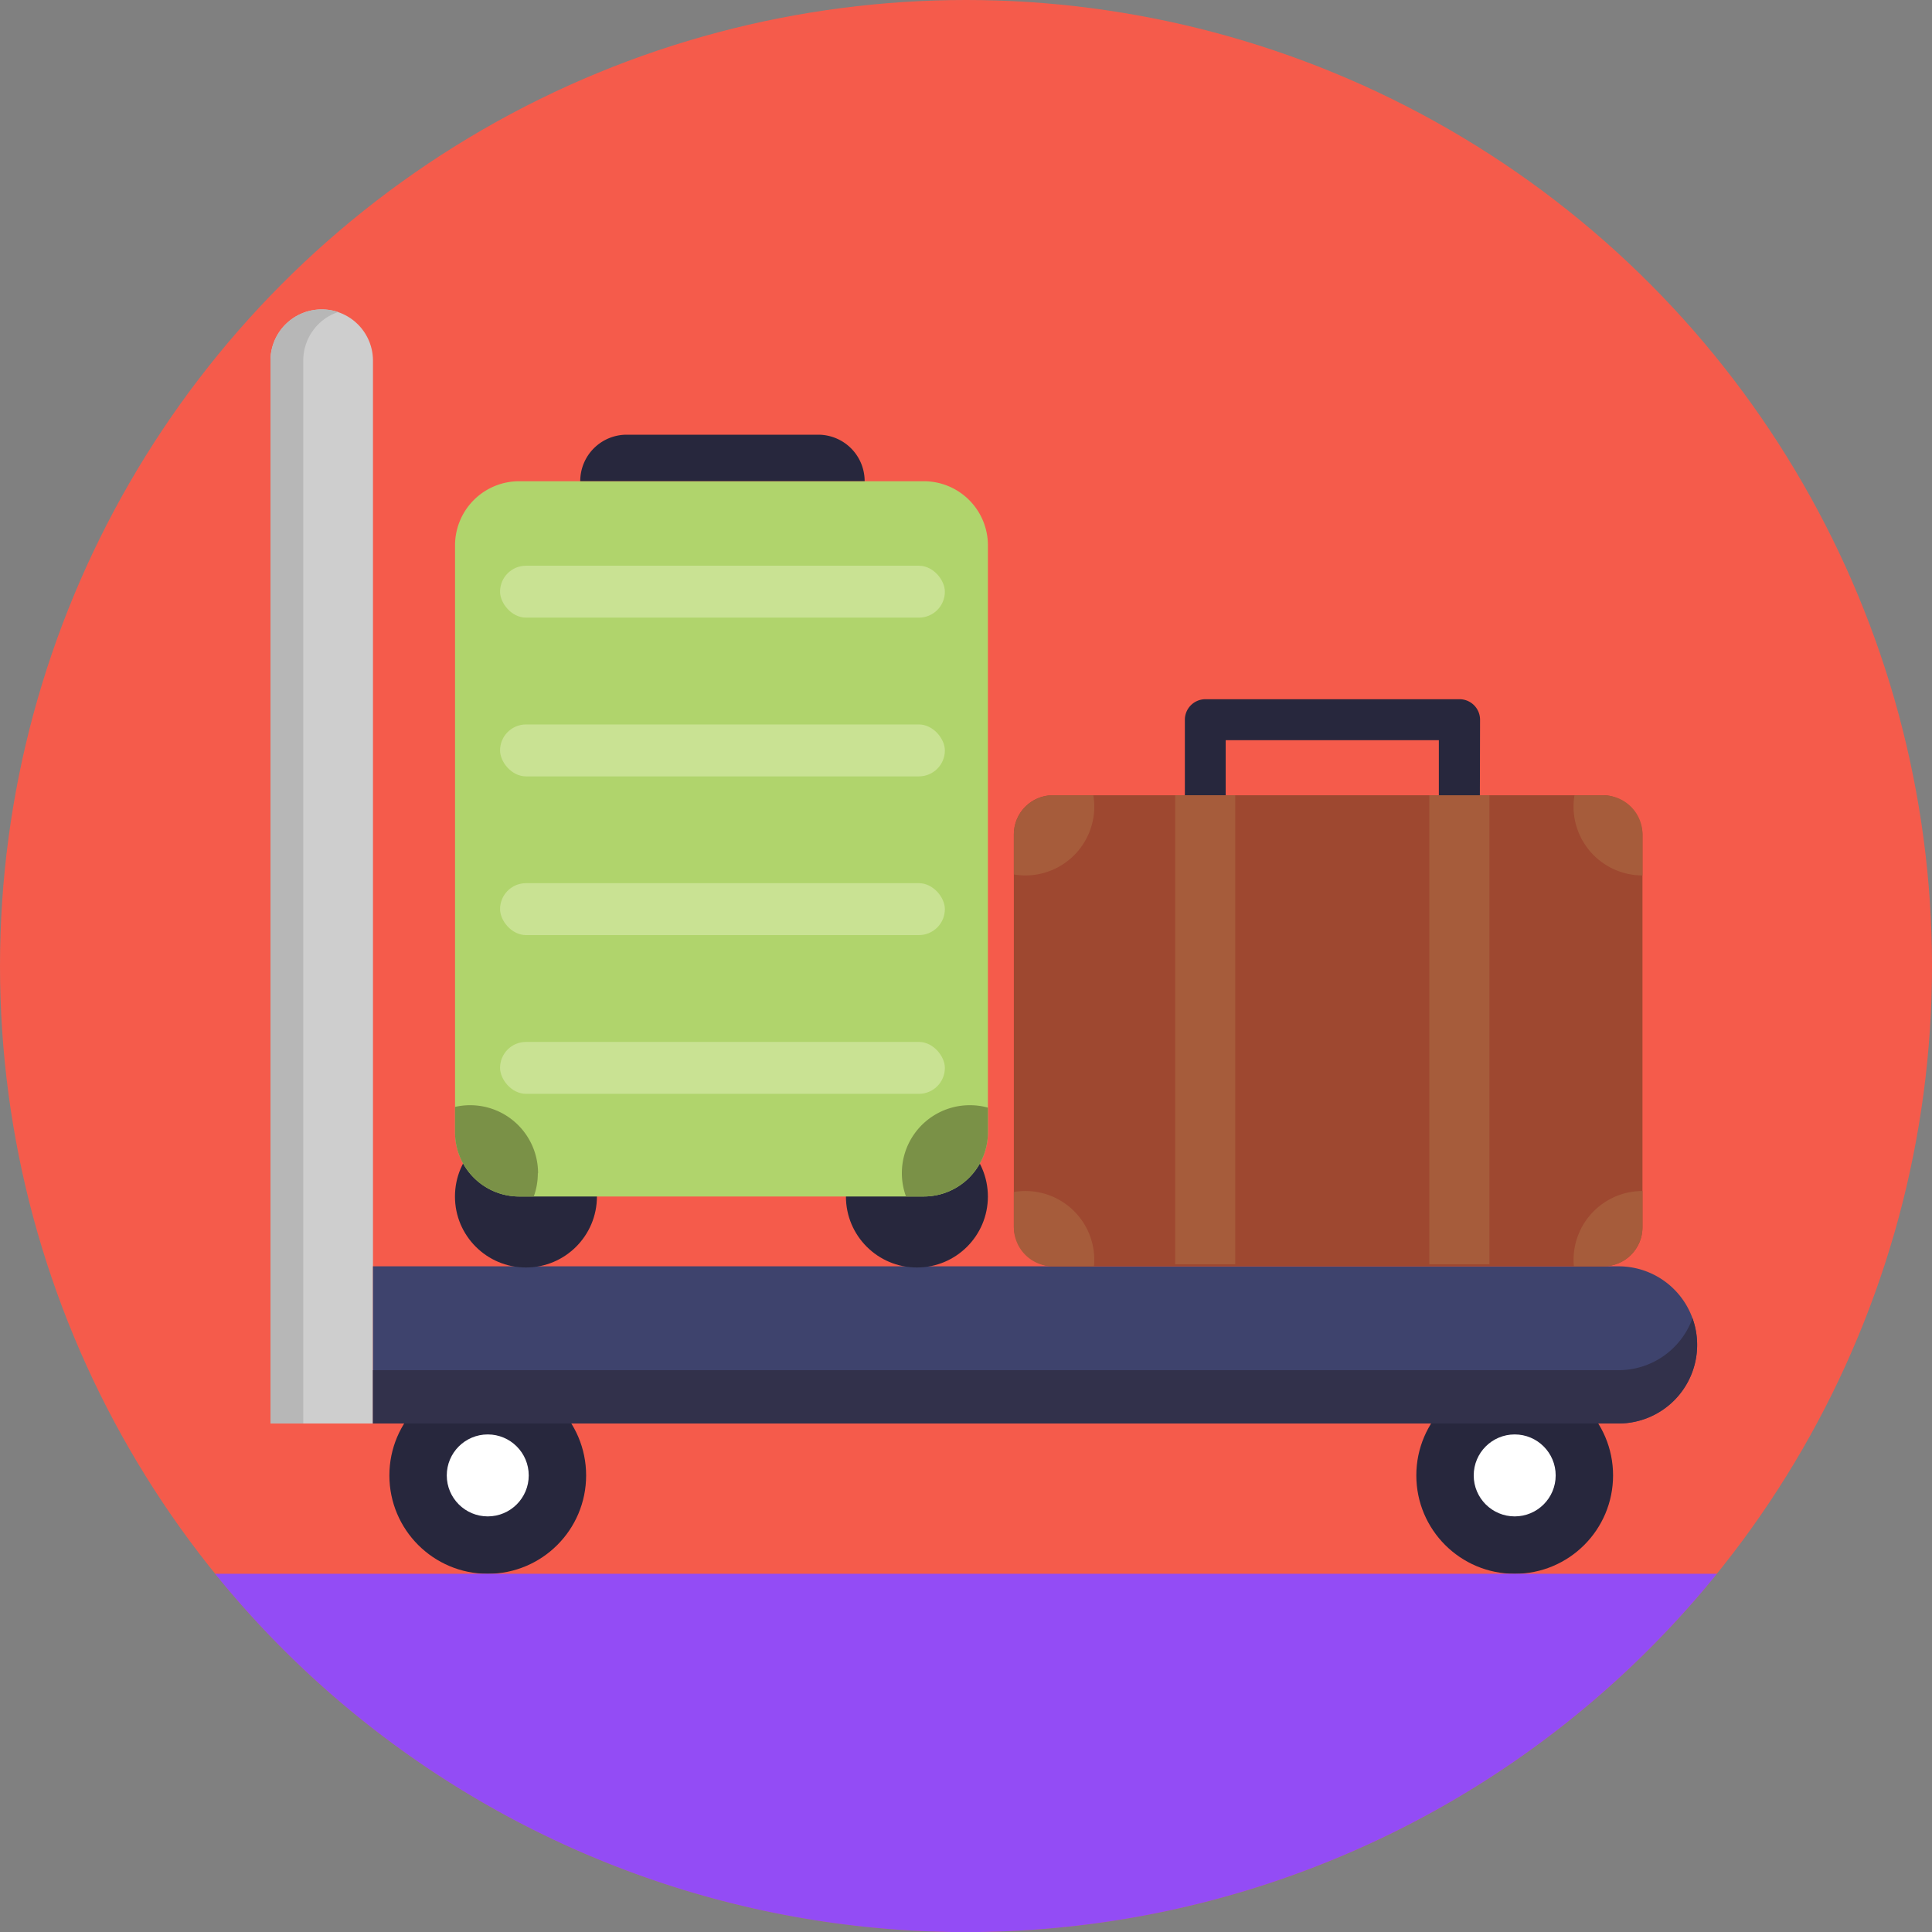 <svg xmlns="http://www.w3.org/2000/svg" viewBox="0 0 512 512"><rect x="0" y="0" width="512" height="512" fill="#808080" stroke="none"/><defs><style>.cls-1{fill:#f55b4b;}.cls-2{fill:#27273d;}.cls-3{fill:#fff;}.cls-4{fill:#cecece;}.cls-5{fill:#b7b7b7;}.cls-6{fill:#3e436d;}.cls-7{fill:#32314b;}.cls-8{fill:#b0d46c;}.cls-9{fill:#7a9147;}.cls-10{fill:#c9e293;}.cls-11{fill:#9e4830;}.cls-12{fill:#a65c3b;}.cls-13{fill:#934cf5;}</style></defs><title>Public Transport</title><g id="BULINE"><circle class="cls-1" cx="256" cy="256" r="256"/></g><g id="Icons"><circle class="cls-2" cx="129.26" cy="391" r="26.07"/><circle class="cls-3" cx="129.26" cy="391" r="10.86"/><circle class="cls-2" cx="401.41" cy="391" r="26.07"/><circle class="cls-3" cx="401.41" cy="391" r="10.86"/><path class="cls-4" d="M85.26,82h0A13.58,13.58,0,0,1,98.84,95.55V377.24a0,0,0,0,1,0,0H71.68a0,0,0,0,1,0,0V95.55A13.58,13.58,0,0,1,85.26,82Z"/><path class="cls-5" d="M89.61,82.69a13.56,13.56,0,0,0-9.24,12.86V377.23H71.68V95.55A13.57,13.57,0,0,1,85.26,82,13.32,13.32,0,0,1,89.61,82.69Z"/><path class="cls-6" d="M98.84,335.59h330.1a20.82,20.82,0,0,1,20.82,20.82v0a20.82,20.82,0,0,1-20.82,20.82H98.84a0,0,0,0,1,0,0V335.59A0,0,0,0,1,98.84,335.59Z"/><path class="cls-7" d="M449.76,356.41a20.83,20.83,0,0,1-20.83,20.83H98.84V363.11H428.93a20.82,20.82,0,0,0,19.6-13.76A20.87,20.87,0,0,1,449.76,356.41Z"/><circle class="cls-2" cx="139.38" cy="317.09" r="18.81"/><circle class="cls-2" cx="242.99" cy="317.09" r="18.81"/><path class="cls-8" d="M261.81,144.53V300.08a17,17,0,0,1-17,17H137.59a17,17,0,0,1-17-17V144.53a17,17,0,0,1,17-17H244.78A17,17,0,0,1,261.81,144.53Z"/><path class="cls-9" d="M142.53,310.94a17.91,17.91,0,0,1-1.08,6.15h-3.86a17,17,0,0,1-17-17v-6.75a18,18,0,0,1,22,17.61Z"/><path class="cls-9" d="M261.81,293.54v6.54a17,17,0,0,1-17,17h-4.71a18,18,0,0,1,17-24.19A17.54,17.54,0,0,1,261.81,293.54Z"/><rect class="cls-10" x="132.52" y="149.92" width="117.88" height="13.76" rx="6.88"/><rect class="cls-10" x="132.52" y="191.99" width="117.88" height="13.76" rx="6.88"/><rect class="cls-10" x="132.52" y="234.05" width="117.88" height="13.76" rx="6.88"/><rect class="cls-10" x="132.52" y="276.12" width="117.88" height="13.76" rx="6.88"/><path class="cls-2" d="M166.08,115.2h50.75a12.31,12.31,0,0,1,12.31,12.31v0a0,0,0,0,1,0,0H153.77a0,0,0,0,1,0,0v0a12.31,12.31,0,0,1,12.31-12.31Z"/><rect class="cls-11" x="268.68" y="210.75" width="166.59" height="124.84" rx="10.36"/><path class="cls-12" d="M290,213.77A18.26,18.26,0,0,1,271.74,232a18,18,0,0,1-3.06-.26V221.11a10.36,10.36,0,0,1,10.37-10.36h10.69A18.55,18.55,0,0,1,290,213.77Z"/><path class="cls-12" d="M435.28,221.11V232A18.27,18.27,0,0,1,417,213.77a18.55,18.55,0,0,1,.25-3h7.65A10.36,10.36,0,0,1,435.28,221.11Z"/><path class="cls-12" d="M290,333.88a13.89,13.89,0,0,1-.09,1.71H279.05a10.37,10.37,0,0,1-10.37-10.37v-9.33a18,18,0,0,1,3.06-.26A18.25,18.25,0,0,1,290,333.88Z"/><path class="cls-12" d="M435.28,315.63v9.59a10.37,10.37,0,0,1-10.37,10.37H417.1a16.18,16.18,0,0,1-.09-1.71A18.26,18.26,0,0,1,435.28,315.63Z"/><rect class="cls-12" x="311.42" y="210.74" width="15.93" height="124.3"/><rect class="cls-12" x="378.78" y="210.74" width="15.93" height="124.3"/><path class="cls-2" d="M392.18,210.75H381.31V196.16H324.82v14.58H314v-20a5.45,5.45,0,0,1,5.44-5.44h67.36a5.44,5.44,0,0,1,5.43,5.44Z"/><path class="cls-13" d="M455,417.07a256,256,0,0,1-398,0Z"/></g></svg>